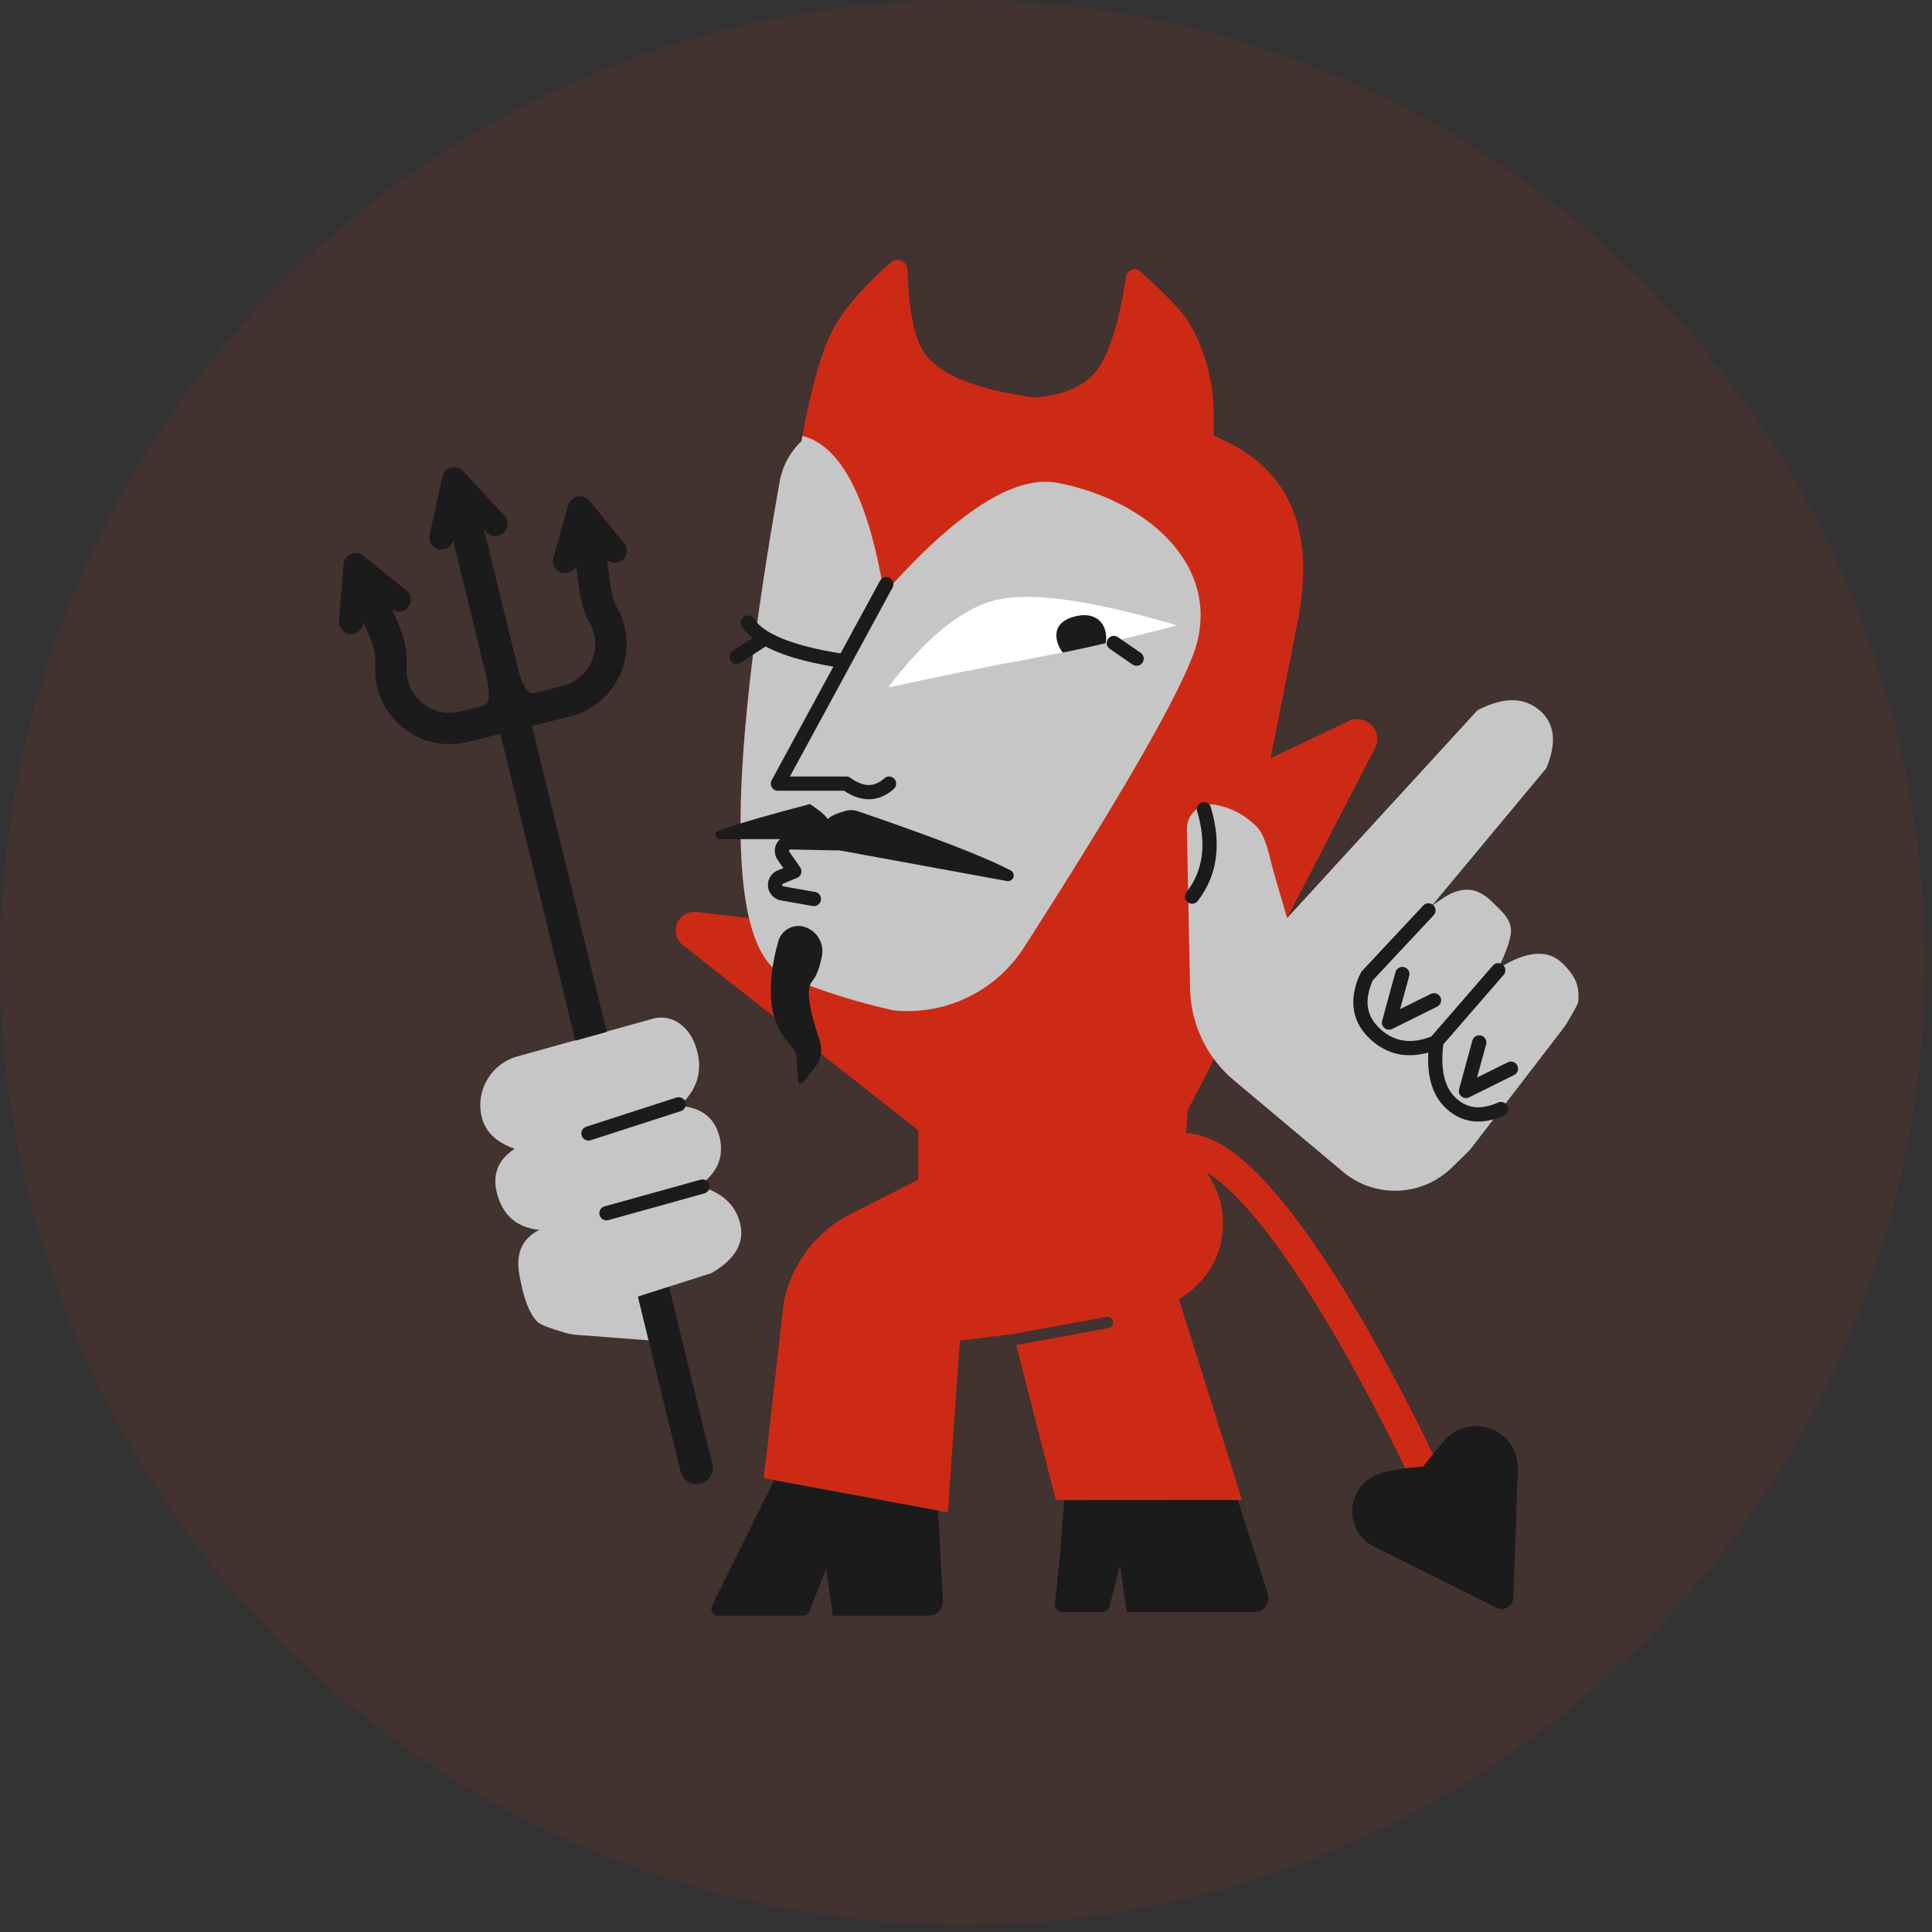 <svg width="171" height="171" viewBox="0 0 171 171" fill="none" xmlns="http://www.w3.org/2000/svg">
<rect x="0" y="0" width="171" height="171" fill="#333333" stroke="none"/>
<circle opacity="0.1" cx="85.189" cy="85.189" r="85.189" fill="#CD2A16"/>
<path fill-rule="evenodd" clip-rule="evenodd" d="M89.945 119.047L98.114 117.545C98.388 117.494 98.57 117.231 98.519 116.957C98.469 116.683 98.206 116.502 97.932 116.552L89.694 118.067L89.694 118.064L84.955 118.661L83.901 133.859L67.604 130.833L69.369 115.253C70.046 111.872 72.237 108.989 75.313 107.431L81.273 104.413V100.038L60.426 83.639C59.715 83.08 59.592 82.049 60.152 81.337C60.504 80.89 61.062 80.657 61.628 80.722L66.287 81.26C64.712 74.552 65.619 61.671 69.007 42.618C69.255 41.225 69.945 39.991 70.928 39.064C71.621 35.243 72.364 32.342 73.157 30.363C74.054 28.122 75.955 25.74 78.859 23.216C79.013 23.083 79.208 23.007 79.411 23C79.899 22.986 80.306 23.369 80.32 23.856C80.433 27.548 80.941 30.024 81.846 31.283C84.006 34.289 90.18 34.928 91.554 35.203C94.067 34.98 95.852 34.239 96.909 32.98C98.095 31.569 99.018 28.732 99.678 24.469C99.7 24.322 99.766 24.186 99.865 24.076C100.146 23.767 100.625 23.744 100.934 24.025C103.246 26.126 104.649 27.587 105.143 28.407C107.562 32.42 107.484 36.094 107.415 38.554C107.657 38.666 107.915 38.784 108.192 38.91C114.345 41.712 116.529 47.266 114.743 55.574L112.463 67.11L119.373 63.816C120.253 63.396 121.307 63.77 121.726 64.65C121.964 65.148 121.954 65.73 121.7 66.221L105.128 98.249L104.988 100.294C107.629 100.399 110.45 102.59 113.604 106.466C115.607 108.928 117.709 112.043 119.871 115.665C121.809 118.912 123.688 122.385 125.438 125.857C125.954 126.882 126.428 127.845 126.854 128.729C126.501 129.16 126.197 129.536 125.94 129.858C125.39 129.891 124.872 129.939 124.387 130.001C123.96 129.112 123.482 128.141 122.961 127.106C121.238 123.688 119.389 120.271 117.489 117.087C115.39 113.571 113.359 110.56 111.452 108.217C109.703 106.068 108.114 104.561 106.782 103.753C107.757 105.187 108.244 106.669 108.244 108.198C108.244 111.087 106.945 113.355 104.348 115.001L109.938 132.777H93.455L89.945 119.047Z" fill="#CD2A16"/>
<path fill-rule="evenodd" clip-rule="evenodd" d="M79.1 89.429C75.898 88.726 72.732 87.73 69.602 86.44C64.395 84.296 64.199 69.685 69.014 42.608C69.262 41.215 69.952 39.981 70.935 39.054C70.964 38.895 70.993 38.737 71.022 38.581C74.258 39.393 76.597 43.631 78.037 51.295L79.003 51.701C85.108 45.014 89.984 42.027 93.631 42.74C102.011 44.38 108.508 50.581 105.532 58.151C103.852 62.427 98.884 70.998 90.629 83.864C88.115 87.782 83.633 89.891 79.1 89.429ZM130.109 101.768L128.507 103.338C125.865 105.926 121.69 106.087 118.856 103.71L109.206 95.612C106.808 93.6 105.397 90.651 105.334 87.521L105.051 73.388C105.049 73.252 105.059 73.116 105.082 72.981C105.283 71.815 106.391 71.032 107.558 71.232C108.942 71.471 110.151 72.099 111.183 73.118C112.047 73.972 112.311 75.693 112.739 77.201C112.989 78.084 113.383 79.438 113.921 81.261L130.687 62.955C130.737 62.9 130.797 62.854 130.864 62.819C133.096 61.675 134.904 61.697 136.289 62.886C137.615 64.025 137.807 65.727 136.865 67.993L126.707 80.193C127.565 79.581 128.145 79.209 128.447 79.076C130.077 78.362 131.127 78.87 132.238 79.984C132.949 80.698 133.624 81.24 133.731 82.229C133.798 82.847 133.424 84.013 132.608 85.727C135.126 84.138 137.033 83.995 138.33 85.297C139.34 86.31 139.851 87.146 139.68 88.706C139.664 88.847 139.32 89.484 138.647 90.617C138.591 90.711 138.53 90.802 138.463 90.89L130.109 101.768ZM60.158 90.596C60.952 91.175 61.483 92.044 61.749 93.204C62.157 94.98 61.623 96.54 60.148 97.884C62.141 98.018 63.331 98.981 63.719 100.775C64.082 102.448 63.461 103.849 61.859 104.976C63.855 105.506 65.067 106.589 65.494 108.225C65.944 109.943 65.121 111.419 63.025 112.653C62.984 112.677 62.941 112.696 62.896 112.71L56.503 114.737L57.427 118.633L51.012 118.146C50.695 118.122 50.381 118.066 50.075 117.978C48.641 117.565 47.803 117.237 47.56 116.992C46.584 116.005 46.186 113.99 45.978 112.881C45.617 110.952 46.203 109.611 47.737 108.855C45.843 108.67 44.618 107.679 44.061 105.883C43.505 104.087 44.003 102.685 45.556 101.678C43.822 101.076 42.828 100.048 42.575 98.594C42.179 96.323 43.57 94.121 45.791 93.503L57.78 90.165C58.597 89.938 59.473 90.097 60.158 90.596Z" fill="#C6C6C6"/>
<path fill-rule="evenodd" clip-rule="evenodd" d="M104.19 55.353C96.959 53.219 91.769 52.438 88.618 53.01C85.467 53.583 82.131 56.197 78.608 60.852C83.618 59.766 87.876 58.905 91.38 58.268C94.885 57.632 99.155 56.66 104.19 55.353Z" fill="white"/>
<path fill-rule="evenodd" clip-rule="evenodd" d="M53.702 91.335L50.923 92.109L44.287 64.946L41.392 65.668C40.786 65.819 40.162 65.883 39.537 65.859C35.901 65.714 33.071 62.65 33.215 59.014C33.241 58.353 33.207 57.852 33.127 57.53C32.983 56.952 32.656 56.12 32.148 55.05L32.14 55.14C32.092 55.73 31.575 56.169 30.985 56.121C30.395 56.073 29.956 55.555 30.004 54.965L30.415 49.922C30.485 49.064 31.486 48.635 32.156 49.175L35.959 52.246C36.42 52.618 36.492 53.293 36.12 53.754C35.775 54.182 35.167 54.274 34.714 53.987C35.264 55.158 35.632 56.11 35.818 56.859C35.972 57.473 36.023 58.222 35.987 59.124C35.904 61.229 37.542 63.003 39.647 63.087C40.009 63.101 40.37 63.064 40.721 62.976L42.86 62.443C43.002 62.351 43.105 62.247 43.17 62.131C43.323 61.853 43.283 61.105 43.05 59.886L40.108 47.844C39.96 48.393 39.404 48.734 38.843 48.61C38.264 48.482 37.899 47.91 38.027 47.332L39.161 42.192C39.348 41.346 40.409 41.06 40.996 41.697L44.636 45.646C45.037 46.082 45.01 46.76 44.575 47.161C44.139 47.562 43.461 47.535 43.06 47.099L42.834 46.855L45.931 59.528C46.253 60.508 46.533 61.076 46.773 61.232C46.885 61.305 47.025 61.348 47.193 61.362L49.785 60.716C51.835 60.205 53.082 58.129 52.571 56.079C52.49 55.755 52.368 55.444 52.207 55.153C51.894 54.587 51.673 54.062 51.55 53.568C51.345 52.746 51.164 51.582 51.002 50.063C50.794 50.554 50.248 50.825 49.721 50.675C49.152 50.514 48.822 49.921 48.984 49.351L50.307 44.7C50.544 43.868 51.619 43.645 52.167 44.315L55.238 48.066C55.613 48.524 55.546 49.199 55.088 49.574C54.69 49.9 54.127 49.892 53.741 49.584C53.895 51.074 54.064 52.183 54.242 52.897C54.301 53.133 54.43 53.441 54.635 53.81C54.913 54.313 55.124 54.85 55.263 55.408C56.145 58.944 53.992 62.526 50.456 63.408L47.084 64.249L53.702 91.335ZM59.218 113.909L63.05 129.592C63.051 129.598 63.052 129.604 63.053 129.609C63.231 130.376 62.753 131.141 61.987 131.318C61.209 131.498 60.43 131.019 60.24 130.243L56.468 114.802L56.463 114.783L59.218 113.909ZM132.481 142.309L121.617 136.892C119.886 136.03 119.183 133.927 120.046 132.196C120.475 131.336 121.239 130.689 122.159 130.409C123.176 130.1 124.442 129.899 125.956 129.808C126.416 129.23 127.032 128.478 127.803 127.55C129.108 125.98 131.439 125.766 133.009 127.071C133.889 127.802 134.381 128.9 134.34 130.043L133.94 141.442C133.92 141.999 133.453 142.434 132.896 142.415C132.752 142.41 132.61 142.374 132.481 142.309ZM68.518 131.019L83.022 133.707L83.453 141.671C83.455 141.693 83.455 141.716 83.455 141.739C83.455 142.435 82.891 143 82.194 143H73.709L73.129 138.827L71.655 142.599C71.561 142.841 71.328 143 71.068 143H63.594C63.497 143 63.401 142.978 63.314 142.934C63.002 142.78 62.874 142.402 63.029 142.09L65.323 137.459L68.518 131.019ZM94.187 132.777L109.558 132.768L112.209 141.042C112.249 141.166 112.27 141.296 112.27 141.427C112.27 142.123 111.705 142.688 111.009 142.688H99.719L99.14 138.515L98.195 142.213C98.124 142.493 97.873 142.688 97.584 142.688H93.998C93.977 142.688 93.955 142.687 93.934 142.685C93.587 142.649 93.335 142.34 93.371 141.993L93.859 137.207L94.187 132.777ZM69.045 74.273H63.713C63.554 74.273 63.413 74.174 63.358 74.025C63.286 73.829 63.387 73.611 63.583 73.539C63.8 73.46 64.037 73.375 64.295 73.285C65.655 72.811 68.12 72.105 71.689 71.168C72.55 71.732 73.069 72.171 73.246 72.485C73.247 72.487 73.248 72.49 73.25 72.492C73.535 72.228 74.057 71.989 74.817 71.775C75.186 71.671 75.579 71.682 75.942 71.807C81.489 73.705 85.463 75.196 87.864 76.28C88.483 76.559 89.011 76.811 89.448 77.035C89.696 77.162 89.794 77.466 89.666 77.714C89.565 77.912 89.346 78.02 89.127 77.98L74.232 75.253C74.18 75.265 74.126 75.271 74.071 75.27L69.966 75.186C69.896 75.184 69.839 75.24 69.837 75.309C69.837 75.336 69.845 75.362 69.86 75.384L70.82 76.763C71.051 77.095 70.915 77.555 70.541 77.707L69.309 78.209C69.245 78.235 69.214 78.308 69.24 78.373C69.256 78.413 69.292 78.442 69.335 78.45L72.146 78.948C72.489 79.009 72.717 79.336 72.656 79.679C72.596 80.022 72.268 80.251 71.925 80.19L69.114 79.691C68.645 79.608 68.251 79.29 68.072 78.848C67.783 78.139 68.124 77.329 68.834 77.041L69.335 76.837L68.825 76.105C68.658 75.864 68.571 75.577 68.577 75.284C68.585 74.88 68.765 74.521 69.045 74.273ZM66.608 56.467C66.219 56.151 65.907 55.811 65.673 55.446C65.485 55.153 65.57 54.763 65.863 54.575C66.156 54.387 66.546 54.472 66.734 54.765C67.588 56.094 70.148 57.152 74.397 57.832L77.891 51.4C78.058 51.094 78.441 50.98 78.747 51.147C79.052 51.313 79.166 51.696 79 52.002L69.913 68.728H74.904C75.036 68.728 75.164 68.77 75.271 68.846C76.442 69.686 77.377 69.686 78.269 68.889C78.528 68.657 78.927 68.679 79.159 68.939C79.391 69.198 79.368 69.597 79.109 69.829C77.802 70.997 76.276 71.038 74.707 69.989H68.853C68.375 69.989 68.07 69.478 68.299 69.058L73.76 59.005C71.176 58.565 69.176 57.976 67.756 57.217C67.733 57.238 67.708 57.257 67.681 57.274L65.537 58.661C65.245 58.85 64.855 58.767 64.666 58.474C64.477 58.182 64.56 57.792 64.853 57.602L66.608 56.467ZM98.94 56.391L100.958 57.778C101.245 57.976 101.317 58.368 101.12 58.655C100.923 58.942 100.53 59.015 100.243 58.818L98.226 57.431C97.939 57.233 97.866 56.841 98.063 56.554C98.26 56.267 98.653 56.194 98.94 56.391ZM126.681 91.743L132.132 85.461C132.36 85.198 132.759 85.17 133.022 85.398C133.285 85.626 133.313 86.024 133.085 86.287L127.747 92.438C127.47 94.706 127.862 96.275 128.873 97.201C129.881 98.124 131.077 98.258 132.584 97.585C132.902 97.443 133.275 97.586 133.417 97.904C133.559 98.222 133.417 98.595 133.099 98.737C131.153 99.606 129.419 99.41 128.021 98.131C126.819 97.031 126.297 95.36 126.417 93.159C124.518 93.691 122.821 93.335 121.397 92.081C119.716 90.601 119.346 88.659 120.286 86.409C120.313 86.345 120.349 86.288 120.392 86.238C120.416 86.133 120.467 86.032 120.546 85.948L125.969 80.147C126.207 79.893 126.606 79.879 126.86 80.117C127.114 80.355 127.128 80.754 126.89 81.008L121.482 86.793C121.475 86.828 121.464 86.862 121.45 86.895C120.711 88.663 120.971 90.025 122.231 91.135C123.463 92.219 124.913 92.427 126.681 91.743ZM107.167 71.445C108.137 74.708 107.757 77.496 106.009 79.744C105.795 80.019 105.399 80.068 105.124 79.855C104.85 79.641 104.8 79.245 105.014 78.97C106.496 77.064 106.818 74.697 105.959 71.804C105.859 71.47 106.05 71.12 106.383 71.02C106.717 70.921 107.068 71.111 107.167 71.445ZM124.728 86.377L123.922 89.317L126.643 87.97C126.955 87.816 127.333 87.943 127.487 88.255C127.642 88.567 127.514 88.946 127.202 89.1L123.223 91.071C122.735 91.312 122.191 90.864 122.335 90.339L123.512 86.044C123.604 85.708 123.95 85.511 124.286 85.603C124.622 85.695 124.82 86.041 124.728 86.377ZM131.537 92.43L130.732 95.37L133.452 94.023C133.764 93.869 134.142 93.996 134.297 94.308C134.451 94.62 134.324 94.999 134.012 95.153L130.032 97.124C129.545 97.365 129.001 96.917 129.144 96.392L130.321 92.097C130.413 91.761 130.76 91.563 131.096 91.656C131.432 91.748 131.629 92.094 131.537 92.43ZM52.297 100.916C51.969 101.033 51.609 100.861 51.492 100.533C51.376 100.205 51.548 99.844 51.876 99.728L59.862 97.148C60.19 97.031 60.55 97.203 60.667 97.531C60.783 97.859 60.611 98.22 60.283 98.336L52.297 100.916ZM53.846 107.991C53.511 108.084 53.163 107.888 53.07 107.552C52.977 107.217 53.173 106.869 53.508 106.776L62.002 104.416C62.337 104.322 62.685 104.519 62.778 104.854C62.871 105.19 62.675 105.537 62.339 105.63L53.846 107.991ZM71.266 82.057C72.335 82.423 72.969 83.523 72.748 84.632C72.539 85.682 72.244 86.433 71.862 86.886C71.347 87.498 71.577 89.233 72.553 92.091C72.83 92.903 72.676 93.8 72.143 94.472L71.077 95.818C70.99 95.927 70.832 95.946 70.722 95.859C70.666 95.814 70.631 95.747 70.627 95.675C70.589 94.951 70.55 94.227 70.511 93.503C70.461 92.569 68.521 91.742 68.26 88.574C68.127 86.962 68.34 85.2 68.898 83.287C69.183 82.308 70.208 81.747 71.186 82.032C71.213 82.04 71.239 82.049 71.266 82.057ZM97.864 56.933C96.528 57.242 95.264 57.519 94.073 57.764C93.794 57.415 93.595 56.992 93.524 56.541C93.322 55.268 94.343 54.671 95.513 54.486C96.682 54.3 97.678 54.806 97.879 56.079C97.926 56.374 97.918 56.663 97.864 56.933Z" fill="#1B1B1B"/>
</svg>
